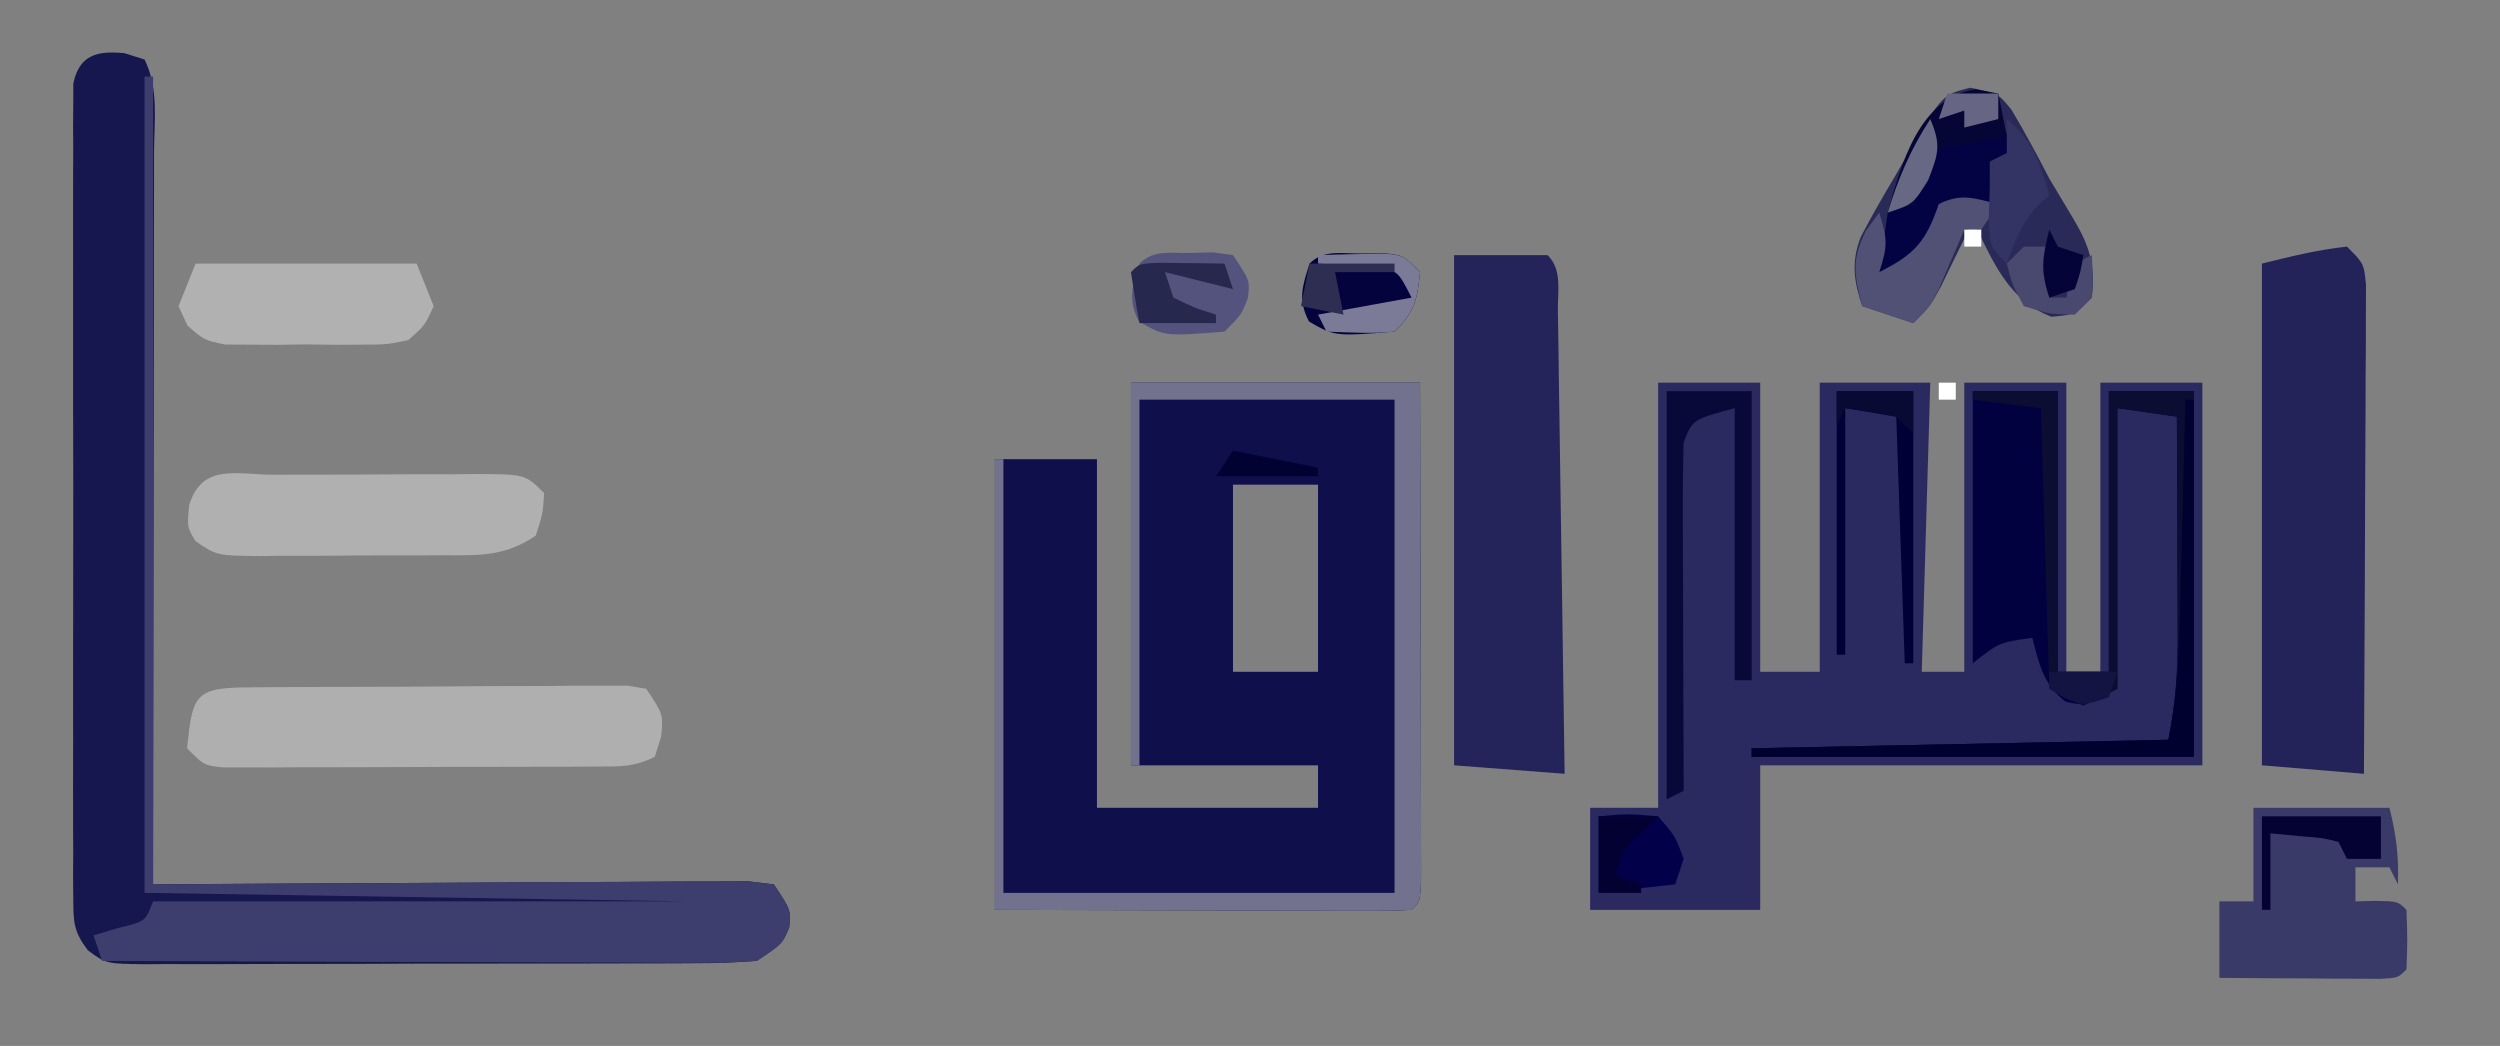 <?xml version="1.0" encoding="UTF-8"?>
<svg version="1.1" xmlns="http://www.w3.org/2000/svg" width="294" height="123">
<rect width="100%" height="100%" fill="#808080" stroke="none"/>
<path d="M0 0 C3.96 0 7.92 0 12 0 C12 11.22 12 22.44 12 34 C14.31 34 16.62 34 19 34 C19 22.78 19 11.56 19 0 C23.29 0 27.58 0 32 0 C31.67 11.22 31.34 22.44 31 34 C32.65 34 34.3 34 36 34 C36 22.78 36 11.56 36 0 C39.96 0 43.92 0 48 0 C48 11.22 48 22.44 48 34 C49.32 34 50.64 34 52 34 C52 22.78 52 11.56 52 0 C55.96 0 59.92 0 64 0 C64 14.85 64 29.7 64 45 C46.84 45 29.68 45 12 45 C12 50.61 12 56.22 12 62 C5.4 62 -1.2 62 -8 62 C-8 58.04 -8 54.08 -8 50 C-5.36 50 -2.72 50 0 50 C0 33.5 0 17 0 0 Z " fill="#2A2A61" transform="translate(195,45)"/>
<path d="M0 0 C11.22 0 22.44 0 34 0 C34.021 7.929 34.041 15.858 34.052 23.787 C34.057 27.479 34.064 31.171 34.075 34.863 C34.086 38.416 34.092 41.969 34.095 45.522 C34.097 46.88 34.1 48.239 34.106 49.597 C34.113 51.494 34.113 53.39 34.114 55.287 C34.116 56.368 34.118 57.45 34.12 58.564 C34 61 34 61 33 62 C31.465 62.093 29.926 62.117 28.388 62.114 C27.394 62.113 26.399 62.113 25.374 62.113 C24.321 62.108 23.268 62.103 22.184 62.098 C21.221 62.097 20.259 62.096 19.268 62.095 C15.658 62.089 12.048 62.075 8.438 62.062 C0.373 62.042 -7.691 62.021 -16 62 C-16 44.51 -16 27.02 -16 9 C-12.04 9 -8.08 9 -4 9 C-4 22.53 -4 36.06 -4 50 C4.58 50 13.16 50 22 50 C22 48.35 22 46.7 22 45 C14.74 45 7.48 45 0 45 C0 30.15 0 15.3 0 0 Z M12 12 C12 19.26 12 26.52 12 34 C15.3 34 18.6 34 22 34 C22 26.74 22 19.48 22 12 C18.7 12 15.4 12 12 12 Z " fill="#0F0F4B" transform="translate(133,45)"/>
<path d="M0 0 C0.784 0.247 1.567 0.495 2.375 0.75 C4.067 4.133 3.504 7.977 3.489 11.698 C3.489 12.625 3.489 13.552 3.489 14.506 C3.488 17.58 3.48 20.653 3.473 23.727 C3.471 25.854 3.469 27.981 3.468 30.108 C3.465 35.714 3.455 41.32 3.444 46.926 C3.433 52.643 3.429 58.361 3.424 64.078 C3.413 75.302 3.396 86.526 3.375 97.75 C4.74 97.74 4.74 97.74 6.133 97.73 C14.697 97.67 23.261 97.624 31.825 97.595 C36.229 97.579 40.632 97.558 45.035 97.524 C49.282 97.491 53.529 97.473 57.776 97.465 C59.399 97.46 61.022 97.449 62.644 97.433 C64.912 97.411 67.179 97.408 69.447 97.409 C70.739 97.403 72.032 97.396 73.363 97.389 C74.357 97.508 75.351 97.627 76.375 97.75 C78.375 100.75 78.375 100.75 78.188 102.812 C77.375 104.75 77.375 104.75 74.375 106.75 C71.884 106.949 69.505 107.033 67.014 107.025 C66.267 107.03 65.52 107.035 64.751 107.04 C62.282 107.054 59.813 107.053 57.344 107.051 C55.629 107.055 53.914 107.059 52.199 107.064 C48.605 107.071 45.01 107.071 41.416 107.066 C36.805 107.06 32.195 107.077 27.585 107.1 C24.043 107.115 20.502 107.116 16.961 107.113 C15.261 107.113 13.561 107.118 11.861 107.128 C9.486 107.141 7.111 107.134 4.736 107.122 C4.032 107.13 3.327 107.138 2.601 107.145 C-2.166 107.094 -2.166 107.094 -4.305 105.49 C-5.94 103.334 -6.002 102.217 -6.006 99.53 C-6.014 98.671 -6.023 97.811 -6.032 96.926 C-6.026 95.986 -6.019 95.046 -6.013 94.078 C-6.018 93.086 -6.024 92.094 -6.029 91.072 C-6.042 87.786 -6.034 84.501 -6.023 81.215 C-6.025 78.937 -6.028 76.659 -6.032 74.381 C-6.037 69.606 -6.03 64.83 -6.016 60.054 C-5.999 53.922 -6.009 47.789 -6.027 41.656 C-6.038 36.953 -6.034 32.249 -6.026 27.546 C-6.024 25.284 -6.027 23.022 -6.034 20.76 C-6.041 17.604 -6.03 14.449 -6.013 11.293 C-6.019 10.351 -6.025 9.409 -6.032 8.439 C-6.023 7.582 -6.015 6.725 -6.006 5.843 C-6.005 5.096 -6.004 4.35 -6.003 3.581 C-5.298 0.165 -3.154 -0.3 0 0 Z " fill="#16174E" transform="translate(14.625,6.25)"/>
<path d="M0 0 C2 2 2 2 2.241 4.518 C2.236 5.58 2.232 6.641 2.227 7.735 C2.227 9.537 2.227 9.537 2.227 11.375 C2.216 12.677 2.206 13.979 2.195 15.32 C2.192 16.663 2.189 18.005 2.187 19.347 C2.179 22.882 2.159 26.416 2.137 29.951 C2.117 33.557 2.108 37.163 2.098 40.77 C2.076 47.846 2.041 54.923 2 62 C-1.96 61.67 -5.92 61.34 -10 61 C-10 41.53 -10 22.06 -10 2 C-6.637 1.159 -3.442 0.374 0 0 Z " fill="#232359" transform="translate(276,29)"/>
<path d="M0 0 C3.63 0 7.26 0 11 0 C12.755 1.755 12.17 4.236 12.205 6.621 C12.225 7.823 12.245 9.024 12.266 10.261 C12.282 11.569 12.299 12.876 12.316 14.223 C12.337 15.566 12.358 16.91 12.379 18.254 C12.435 21.797 12.484 25.34 12.532 28.882 C12.582 32.495 12.638 36.108 12.693 39.721 C12.801 46.814 12.902 53.907 13 61 C8.71 60.67 4.42 60.34 0 60 C0 40.2 0 20.4 0 0 Z " fill="#25245A" transform="translate(171,30)"/>
<path d="M0 0 C0.33 0 0.66 0 1 0 C1 31.35 1 62.7 1 95 C24.934 94.881 24.934 94.881 48.869 94.73 C53.493 94.716 53.493 94.716 55.657 94.714 C57.171 94.709 58.685 94.698 60.199 94.683 C62.49 94.661 64.781 94.658 67.072 94.659 C68.364 94.653 69.657 94.646 70.988 94.639 C71.982 94.758 72.976 94.877 74 95 C76 98 76 98 75.812 100.062 C75 102 75 102 72 104 C69.492 104.184 67.098 104.252 64.591 104.227 C63.84 104.227 63.088 104.228 62.314 104.228 C59.83 104.227 57.347 104.211 54.863 104.195 C53.141 104.192 51.419 104.189 49.697 104.187 C45.165 104.179 40.632 104.159 36.1 104.137 C31.475 104.117 26.85 104.108 22.225 104.098 C13.15 104.076 4.075 104.042 -5 104 C-5.33 103.01 -5.66 102.02 -6 101 C-5.031 100.711 -4.061 100.422 -3.062 100.125 C0.107 99.358 0.107 99.358 1 97 C21.79 97 42.58 97 64 97 C32.32 96.505 32.32 96.505 0 96 C0 64.32 0 32.64 0 0 Z " fill="#3E3E6E" transform="translate(17,9)"/>
<path d="M0 0 C1.035 -0.01 2.069 -0.019 3.135 -0.029 C4.261 -0.033 5.387 -0.038 6.547 -0.042 C8.269 -0.051 8.269 -0.051 10.026 -0.059 C12.46 -0.069 14.893 -0.075 17.327 -0.079 C21.063 -0.089 24.798 -0.12 28.533 -0.151 C30.892 -0.158 33.251 -0.163 35.61 -0.167 C37.296 -0.186 37.296 -0.186 39.016 -0.204 C40.053 -0.201 41.091 -0.198 42.16 -0.195 C43.076 -0.199 43.993 -0.203 44.937 -0.206 C45.665 -0.085 46.394 0.036 47.145 0.161 C49.145 3.161 49.145 3.161 48.895 5.786 C48.647 6.57 48.4 7.354 48.145 8.161 C45.675 9.396 44.03 9.295 41.268 9.306 C39.746 9.316 39.746 9.316 38.194 9.326 C36.545 9.327 36.545 9.327 34.864 9.329 C33.739 9.332 32.615 9.336 31.456 9.339 C29.076 9.344 26.695 9.347 24.314 9.346 C20.66 9.349 17.006 9.367 13.352 9.386 C11.043 9.389 8.735 9.391 6.426 9.392 C5.327 9.399 4.228 9.406 3.096 9.413 C2.081 9.41 1.067 9.407 0.022 9.404 C-1.322 9.406 -1.322 9.406 -2.692 9.408 C-4.855 9.161 -4.855 9.161 -6.855 7.161 C-6.236 1.09 -6.013 0.045 0 0 Z " fill="#AFAFAF" transform="translate(28.855,80.839)"/>
<path d="M0 0 C3.3 0 6.6 0 10 0 C10 10.89 10 21.78 10 33 C11.98 33 13.96 33 16 33 C16 22.11 16 11.22 16 0 C19.3 0 22.6 0 26 0 C26 14.19 26 28.38 26 43 C8.84 43 -8.32 43 -26 43 C-26 42.67 -26 42.34 -26 42 C-9.83 41.67 6.34 41.34 23 41 C23.876 36.62 24.13 32.71 24.098 28.293 C24.096 27.568 24.095 26.842 24.093 26.095 C24.088 23.792 24.075 21.49 24.062 19.188 C24.057 17.62 24.053 16.053 24.049 14.486 C24.038 10.658 24.021 6.829 24 3 C21.69 2.67 19.38 2.34 17 2 C17 12.89 17 23.78 17 35 C13 37 13 37 10.875 36.5 C8.255 34.404 7.83 32.182 7 29 C3.069 29.575 3.069 29.575 0 32 C0 21.44 0 10.88 0 0 Z " fill="#010140" transform="translate(232,46)"/>
<path d="M0 0 C11.22 0 22.44 0 34 0 C34.021 7.929 34.041 15.858 34.052 23.787 C34.057 27.479 34.064 31.171 34.075 34.863 C34.086 38.416 34.092 41.969 34.095 45.522 C34.097 46.88 34.1 48.239 34.106 49.597 C34.113 51.494 34.113 53.39 34.114 55.287 C34.116 56.368 34.118 57.45 34.12 58.564 C34 61 34 61 33 62 C31.465 62.093 29.926 62.117 28.388 62.114 C27.394 62.113 26.399 62.113 25.374 62.113 C24.321 62.108 23.268 62.103 22.184 62.098 C21.221 62.097 20.259 62.096 19.268 62.095 C15.658 62.089 12.048 62.075 8.438 62.062 C0.373 62.042 -7.691 62.021 -16 62 C-16 44.51 -16 27.02 -16 9 C-15.67 9 -15.34 9 -15 9 C-15 25.83 -15 42.66 -15 60 C0.18 60 15.36 60 31 60 C31 40.86 31 21.72 31 2 C21.1 2 11.2 2 1 2 C1 16.19 1 30.38 1 45 C0.67 45 0.34 45 0 45 C0 30.15 0 15.3 0 0 Z " fill="#72728F" transform="translate(133,45)"/>
<path d="M0 0 C3.312 0.688 3.312 0.688 4.867 2.602 C6.451 5.251 7.89 7.948 9.312 10.688 C10.271 12.292 11.229 13.896 12.188 15.5 C14.102 18.709 14.722 20.934 14.312 24.688 C12.312 26.688 12.312 26.688 9.562 26.938 C4.399 24.952 2.75 20.449 0.312 15.688 C-0.025 16.386 -0.363 17.085 -0.711 17.805 C-1.157 18.715 -1.603 19.625 -2.062 20.562 C-2.503 21.467 -2.944 22.372 -3.398 23.305 C-4.688 25.688 -4.688 25.688 -6.688 27.688 C-8.668 27.027 -10.648 26.367 -12.688 25.688 C-13.688 22.682 -14.008 20.514 -12.849 17.521 C-11.575 15.089 -10.222 12.73 -8.812 10.375 C-8.339 9.552 -7.866 8.729 -7.379 7.881 C-3.308 0.846 -3.308 0.846 0 0 Z " fill="#292A58" transform="translate(231.688,10.312)"/>
<path d="M0 0 C5.28 0 10.56 0 16 0 C16.828 3.312 17.093 5.66 17 9 C16.67 8.34 16.34 7.68 16 7 C14.68 7 13.36 7 12 7 C12 8.32 12 9.64 12 11 C12.804 10.979 13.609 10.959 14.438 10.938 C17 11 17 11 18 12 C18.125 15.5 18.125 15.5 18 19 C17 20 17 20 14.959 20.114 C14.084 20.108 13.21 20.103 12.309 20.098 C11.364 20.094 10.42 20.091 9.447 20.088 C7.957 20.075 7.957 20.075 6.438 20.062 C5.44 20.058 4.443 20.053 3.416 20.049 C0.944 20.037 -1.528 20.021 -4 20 C-4 17.03 -4 14.06 -4 11 C-2.68 11 -1.36 11 0 11 C0 7.37 0 3.74 0 0 Z " fill="#3A3A69" transform="translate(265,95)"/>
<path d="M0 0 C0.837 -0.003 1.675 -0.007 2.537 -0.01 C4.312 -0.015 6.086 -0.017 7.861 -0.017 C10.583 -0.02 13.304 -0.038 16.025 -0.057 C17.746 -0.06 19.467 -0.062 21.188 -0.062 C22.005 -0.07 22.823 -0.077 23.666 -0.084 C29.431 -0.061 29.431 -0.061 31.66 2.168 C31.473 4.668 31.473 4.668 30.66 7.168 C26.96 9.635 24.099 9.474 19.816 9.469 C19.051 9.473 18.285 9.477 17.497 9.482 C15.879 9.487 14.262 9.488 12.645 9.484 C10.169 9.48 7.694 9.504 5.219 9.529 C3.647 9.532 2.076 9.532 0.504 9.531 C-0.607 9.545 -0.607 9.545 -1.741 9.559 C-6.83 9.513 -6.83 9.513 -9.346 7.809 C-10.34 6.168 -10.34 6.168 -10.09 3.543 C-8.521 -1.426 -4.509 0.006 0 0 Z " fill="#B0B0B0" transform="translate(32.34,55.832)"/>
<path d="M0 0 C8.58 0 17.16 0 26 0 C26.66 1.65 27.32 3.3 28 5 C26.965 7.279 26.965 7.279 25 9 C22.504 9.518 22.504 9.518 19.562 9.531 C18.503 9.536 17.443 9.542 16.352 9.547 C15.246 9.531 14.14 9.516 13 9.5 C11.894 9.515 10.788 9.531 9.648 9.547 C8.589 9.542 7.529 9.537 6.438 9.531 C4.982 9.524 4.982 9.524 3.496 9.518 C1 9 1 9 -0.965 7.279 C-1.306 6.527 -1.648 5.775 -2 5 C-1.34 3.35 -0.68 1.7 0 0 Z " fill="#B1B1B2" transform="translate(23,31)"/>
<path d="M0 0 C3.3 0 6.6 0 10 0 C10 10.89 10 21.78 10 33 C11.98 33 13.96 33 16 33 C16 22.11 16 11.22 16 0 C19.3 0 22.6 0 26 0 C26 14.19 26 28.38 26 43 C8.84 43 -8.32 43 -26 43 C-26 42.67 -26 42.34 -26 42 C-9.83 41.67 6.34 41.34 23 41 C23.876 36.62 24.13 32.71 24.098 28.293 C24.096 27.568 24.095 26.842 24.093 26.095 C24.088 23.792 24.075 21.49 24.062 19.188 C24.057 17.62 24.053 16.053 24.049 14.486 C24.038 10.658 24.021 6.829 24 3 C21.69 2.67 19.38 2.34 17 2 C17 12.89 17 23.78 17 35 C15.68 35.66 14.36 36.32 13 37 C11.68 36.34 10.36 35.68 9 35 C8.67 24.11 8.34 13.22 8 2 C5.36 1.67 2.72 1.34 0 1 C0 0.67 0 0.34 0 0 Z " fill="#0C0D33" transform="translate(232,46)"/>
<path d="M0 0 C3.3 0 6.6 0 10 0 C10 11.22 10 22.44 10 34 C9.34 34 8.68 34 8 34 C8 23.44 8 12.88 8 2 C3.055 3.336 3.055 3.336 2 6 C1.913 9.062 1.885 12.102 1.902 15.164 C1.904 16.071 1.905 16.978 1.907 17.913 C1.912 20.817 1.925 23.721 1.938 26.625 C1.943 28.591 1.947 30.557 1.951 32.523 C1.962 37.349 1.979 42.174 2 47 C1.01 47.495 1.01 47.495 0 48 C0 32.16 0 16.32 0 0 Z " fill="#080839" transform="translate(196,46)"/>
<path d="M0 0 C1.344 -0.039 1.344 -0.039 2.715 -0.078 C3.49 0.03 4.264 0.138 5.062 0.25 C7.062 3.25 7.062 3.25 6.812 5.312 C6.062 7.25 6.062 7.25 4.062 9.25 C-2.968 9.808 -2.968 9.808 -6 8.062 C-7.332 5.487 -6.791 3.953 -5.938 1.25 C-4.271 -0.417 -2.281 0.039 0 0 Z " fill="#54537D" transform="translate(139.938,29.75)"/>
<path d="M0 0 C0.896 -0.014 1.792 -0.028 2.715 -0.043 C5.062 0.188 5.062 0.188 7.062 2.188 C6.733 5.485 6.44 6.81 4.062 9.188 C-2.968 9.746 -2.968 9.746 -6 8 C-7.332 5.425 -6.791 3.89 -5.938 1.188 C-4.272 -0.478 -2.278 0.016 0 0 Z " fill="#04033E" transform="translate(159.938,29.812)"/>
<path d="M0 0 C-1 3 -1 3 -3 5 C-2.67 5.99 -2.34 6.98 -2 8 C-4.31 8 -6.62 8 -9 8 C-9.082 8.763 -9.165 9.526 -9.25 10.312 C-10.153 13.547 -11.136 14.351 -14 16 C-14.66 16 -15.32 16 -16 16 C-15.67 13.69 -15.34 11.38 -15 9 C-14.01 8.67 -13.02 8.34 -12 8 C-11.711 7.051 -11.422 6.103 -11.125 5.125 C-10 2 -10 2 -7.688 0.062 C-4.601 -1.158 -3.122 -0.981 0 0 Z " fill="#030344" transform="translate(237,16)"/>
<path d="M0 0 C0.33 0 0.66 0 1 0 C1 13.86 1 27.72 1 42 C-16.16 42 -33.32 42 -51 42 C-51 41.67 -51 41.34 -51 41 C-34.83 40.67 -18.66 40.34 -2 40 C-1.106 35.53 -0.786 31.379 -0.684 26.855 C-0.663 26.086 -0.642 25.316 -0.621 24.523 C-0.556 22.078 -0.496 19.633 -0.438 17.188 C-0.394 15.524 -0.351 13.861 -0.307 12.197 C-0.2 8.132 -0.099 4.066 0 0 Z " fill="#00012F" transform="translate(257,47)"/>
<path d="M0 0 C-0.99 1.485 -0.99 1.485 -2 3 C-2.66 3 -3.32 3 -4 3 C-4.266 3.626 -4.531 4.253 -4.805 4.898 C-5.334 6.124 -5.334 6.124 -5.875 7.375 C-6.223 8.187 -6.571 8.999 -6.93 9.836 C-8 12 -8 12 -10 14 C-11.98 13.34 -13.96 12.68 -16 12 C-16.947 8.298 -17.304 6.609 -15.562 3.125 C-15.047 2.424 -14.531 1.722 -14 1 C-13.066 4.01 -12.956 4.867 -14 8 C-9.806 5.903 -8.504 4.397 -7 0 C-4.333 -1.333 -2.833 -0.671 0 0 Z " fill="#515175" transform="translate(235,24)"/>
<path d="M0 0 C2.97 0 5.94 0 9 0 C9 10.56 9 21.12 9 32 C8.67 32 8.34 32 8 32 C7.67 22.43 7.34 12.86 7 3 C4.03 2.505 4.03 2.505 1 2 C1 11.57 1 21.14 1 31 C0.67 31 0.34 31 0 31 C0 20.77 0 10.54 0 0 Z " fill="#000036" transform="translate(216,46)"/>
<path d="M0 0 C3.312 -0.312 3.312 -0.312 7 0 C9 2.312 9 2.312 10 5 C9.67 5.99 9.34 6.98 9 8 C4.545 8.495 4.545 8.495 0 9 C0 6.03 0 3.06 0 0 Z " fill="#020048" transform="translate(188,96)"/>
<path d="M0 0 C0.887 0.165 1.774 0.33 2.688 0.5 C3.018 2.15 3.348 3.8 3.688 5.5 C2.945 5.644 2.203 5.789 1.438 5.938 C0.53 6.123 -0.378 6.309 -1.312 6.5 C-2.395 6.593 -2.395 6.593 -3.5 6.688 C-4.098 6.956 -4.696 7.224 -5.312 7.5 C-6.016 9.487 -6.684 11.488 -7.312 13.5 C-8.303 13.83 -9.293 14.16 -10.312 14.5 C-8.704 8.65 -6.582 0.994 0 0 Z " fill="#050536" transform="translate(232.312,10.5)"/>
<path d="M0 0 C3.092 2.53 3.909 5.225 5 9 C4.546 9.392 4.093 9.784 3.625 10.188 C1.724 12.308 0.938 14.33 0 17 C-2 15 -2 15 -2.125 11.562 C-2.084 10.387 -2.042 9.211 -2 8 C-2 7.01 -2 6.02 -2 5 C-1.34 4.67 -0.68 4.34 0 4 C0 2.68 0 1.36 0 0 Z " fill="#343464" transform="translate(236,14)"/>
<path d="M0 0 C4.62 0 9.24 0 14 0 C14 1.65 14 3.3 14 5 C12.68 5 11.36 5 10 5 C9.67 4.34 9.34 3.68 9 3 C7.105 2.535 7.105 2.535 4.938 2.375 C3.638 2.251 2.339 2.127 1 2 C1 4.97 1 7.94 1 11 C0.67 11 0.34 11 0 11 C0 7.37 0 3.74 0 0 Z " fill="#030233" transform="translate(266,96)"/>
<path d="M0 0 C1.375 0.017 1.375 0.017 2.777 0.035 C3.696 0.044 4.616 0.053 5.562 0.062 C6.273 0.074 6.983 0.086 7.715 0.098 C8.045 1.088 8.375 2.078 8.715 3.098 C6.075 2.438 3.435 1.778 0.715 1.098 C1.045 2.088 1.375 3.078 1.715 4.098 C4.219 5.316 4.219 5.316 6.715 6.098 C6.715 6.428 6.715 6.758 6.715 7.098 C3.745 7.098 0.775 7.098 -2.285 7.098 C-2.666 5.106 -2.998 3.105 -3.285 1.098 C-2.285 0.098 -2.285 0.098 0 0 Z " fill="#27284E" transform="translate(136.285,30.902)"/>
<path d="M0 0 C0.99 0 1.98 0 3 0 C3 1.98 3 3.96 3 6 C3.66 6 4.32 6 5 6 C5.186 5.041 5.186 5.041 5.375 4.062 C5.581 3.382 5.787 2.701 6 2 C6.66 1.67 7.32 1.34 8 1 C8.125 3.375 8.125 3.375 8 6 C7.34 6.66 6.68 7.32 6 8 C3 7.938 3 7.938 0 7 C-1.375 4.438 -1.375 4.438 -2 2 C-1.34 1.34 -0.68 0.68 0 0 Z " fill="#49486F" transform="translate(238,29)"/>
<path d="M0 0 C1.625 -0.054 3.25 -0.093 4.875 -0.125 C5.78 -0.148 6.685 -0.171 7.617 -0.195 C10 0 10 0 12 2 C11.67 5.297 11.377 6.623 9 9 C6.312 9.27 3.709 9.087 1 9 C0.67 8.34 0.34 7.68 0 7 C5.445 6.01 5.445 6.01 11 5 C9.379 1.83 9.379 1.83 6.836 1.488 C6.024 1.43 5.212 1.372 4.375 1.312 C3.558 1.247 2.74 1.181 1.898 1.113 C1.272 1.076 0.645 1.039 0 1 C0 0.67 0 0.34 0 0 Z " fill="#7B7A97" transform="translate(155,30)"/>
<path d="M0 0 C2.31 0 4.62 0 7 0 C6.361 0.598 5.721 1.196 5.062 1.812 C2.797 3.908 2.797 3.908 2 7 C2.99 7.33 3.98 7.66 5 8 C5 8.33 5 8.66 5 9 C3.35 9 1.7 9 0 9 C0 6.03 0 3.06 0 0 Z " fill="#030132" transform="translate(188,96)"/>
<path d="M0 0 C3.3 0 6.6 0 10 0 C10 0.33 10 0.66 10 1 C7.69 1 5.38 1 3 1 C3.33 2.65 3.66 4.3 4 6 C2.35 5.67 0.7 5.34 -1 5 C-0.67 3.35 -0.34 1.7 0 0 Z " fill="#2E2D52" transform="translate(154,31)"/>
<path d="M0 0 C2.97 0 5.94 0 9 0 C9 1.65 9 3.3 9 5 C8.34 4.34 7.68 3.68 7 3 C5.012 2.602 3.011 2.262 1 2 C0.67 2.66 0.34 3.32 0 4 C0 2.68 0 1.36 0 0 Z " fill="#080A33" transform="translate(216,46)"/>
<path d="M0 0 C1.282 3.031 0.986 4.036 -0.25 7.188 C-2 10 -2 10 -5 11 C-3.775 6.947 -2.301 3.556 0 0 Z " fill="#676883" transform="translate(227,14)"/>
<path d="M0 0 C2.64 0 5.28 0 8 0 C7.67 0.99 7.34 1.98 7 3 C4 4 4 4 1.812 3.062 C1.214 2.712 0.616 2.361 0 2 C0 1.34 0 0.68 0 0 Z " fill="#141443" transform="translate(241,79)"/>
<path d="M0 0 C0.33 0.66 0.66 1.32 1 2 C1.99 2.33 2.98 2.66 4 3 C3.688 4.938 3.688 4.938 3 7 C2.01 7.33 1.02 7.66 0 8 C-1.097 4.71 -0.8 3.287 0 0 Z " fill="#050439" transform="translate(241,27)"/>
<path d="M0 0 C3.3 0.66 6.6 1.32 10 2 C10 2.33 10 2.66 10 3 C6.04 3 2.08 3 -2 3 C-1.34 2.01 -0.68 1.02 0 0 Z " fill="#010132" transform="translate(145,53)"/>
<path d="M0 0 C1.98 0 3.96 0 6 0 C6 0.99 6 1.98 6 3 C4.68 3.33 3.36 3.66 2 4 C2 3.34 2 2.68 2 2 C1.01 2.33 0.02 2.66 -1 3 C-0.67 2.01 -0.34 1.02 0 0 Z " fill="#666684" transform="translate(229,11)"/>
<path d="M0 0 C0.66 0 1.32 0 2 0 C2 0.66 2 1.32 2 2 C1.34 2 0.68 2 0 2 C0 1.34 0 0.68 0 0 Z " fill="#FFFFFF" transform="translate(228,45)"/>
<path d="M0 0 C0.66 0 1.32 0 2 0 C2 0.66 2 1.32 2 2 C1.34 2 0.68 2 0 2 C0 1.34 0 0.68 0 0 Z " fill="#FFFFFF" transform="translate(231,27)"/>
<path d="" fill="#FFFFFF" transform="translate(0,0)"/>
<path d="" fill="#FFFFFF" transform="translate(0,0)"/>
<path d="" fill="#FFFFFF" transform="translate(0,0)"/>
<path d="" fill="#FFFFFF" transform="translate(0,0)"/>
<path d="" fill="#FFFFFF" transform="translate(0,0)"/>
<path d="" fill="#FFFFFF" transform="translate(0,0)"/>
<path d="" fill="#FFFFFF" transform="translate(0,0)"/>
<path d="" fill="#FFFFFF" transform="translate(0,0)"/>
<path d="" fill="#FFFFFF" transform="translate(0,0)"/>
<path d="" fill="#FFFFFF" transform="translate(0,0)"/>
<path d="" fill="#FFFFFF" transform="translate(0,0)"/>
<path d="" fill="#FFFFFF" transform="translate(0,0)"/>
<path d="" fill="#FFFFFF" transform="translate(0,0)"/>
<path d="" fill="#FFFFFF" transform="translate(0,0)"/>
<path d="" fill="#FFFFFF" transform="translate(0,0)"/>
<path d="" fill="#FFFFFF" transform="translate(0,0)"/>
<path d="" fill="#FFFFFF" transform="translate(0,0)"/>
<path d="" fill="#FFFFFF" transform="translate(0,0)"/>
<path d="" fill="#FFFFFF" transform="translate(0,0)"/>
<path d="" fill="#FFFFFF" transform="translate(0,0)"/>
<path d="" fill="#FFFFFF" transform="translate(0,0)"/>
<path d="" fill="#FFFFFF" transform="translate(0,0)"/>
</svg>
